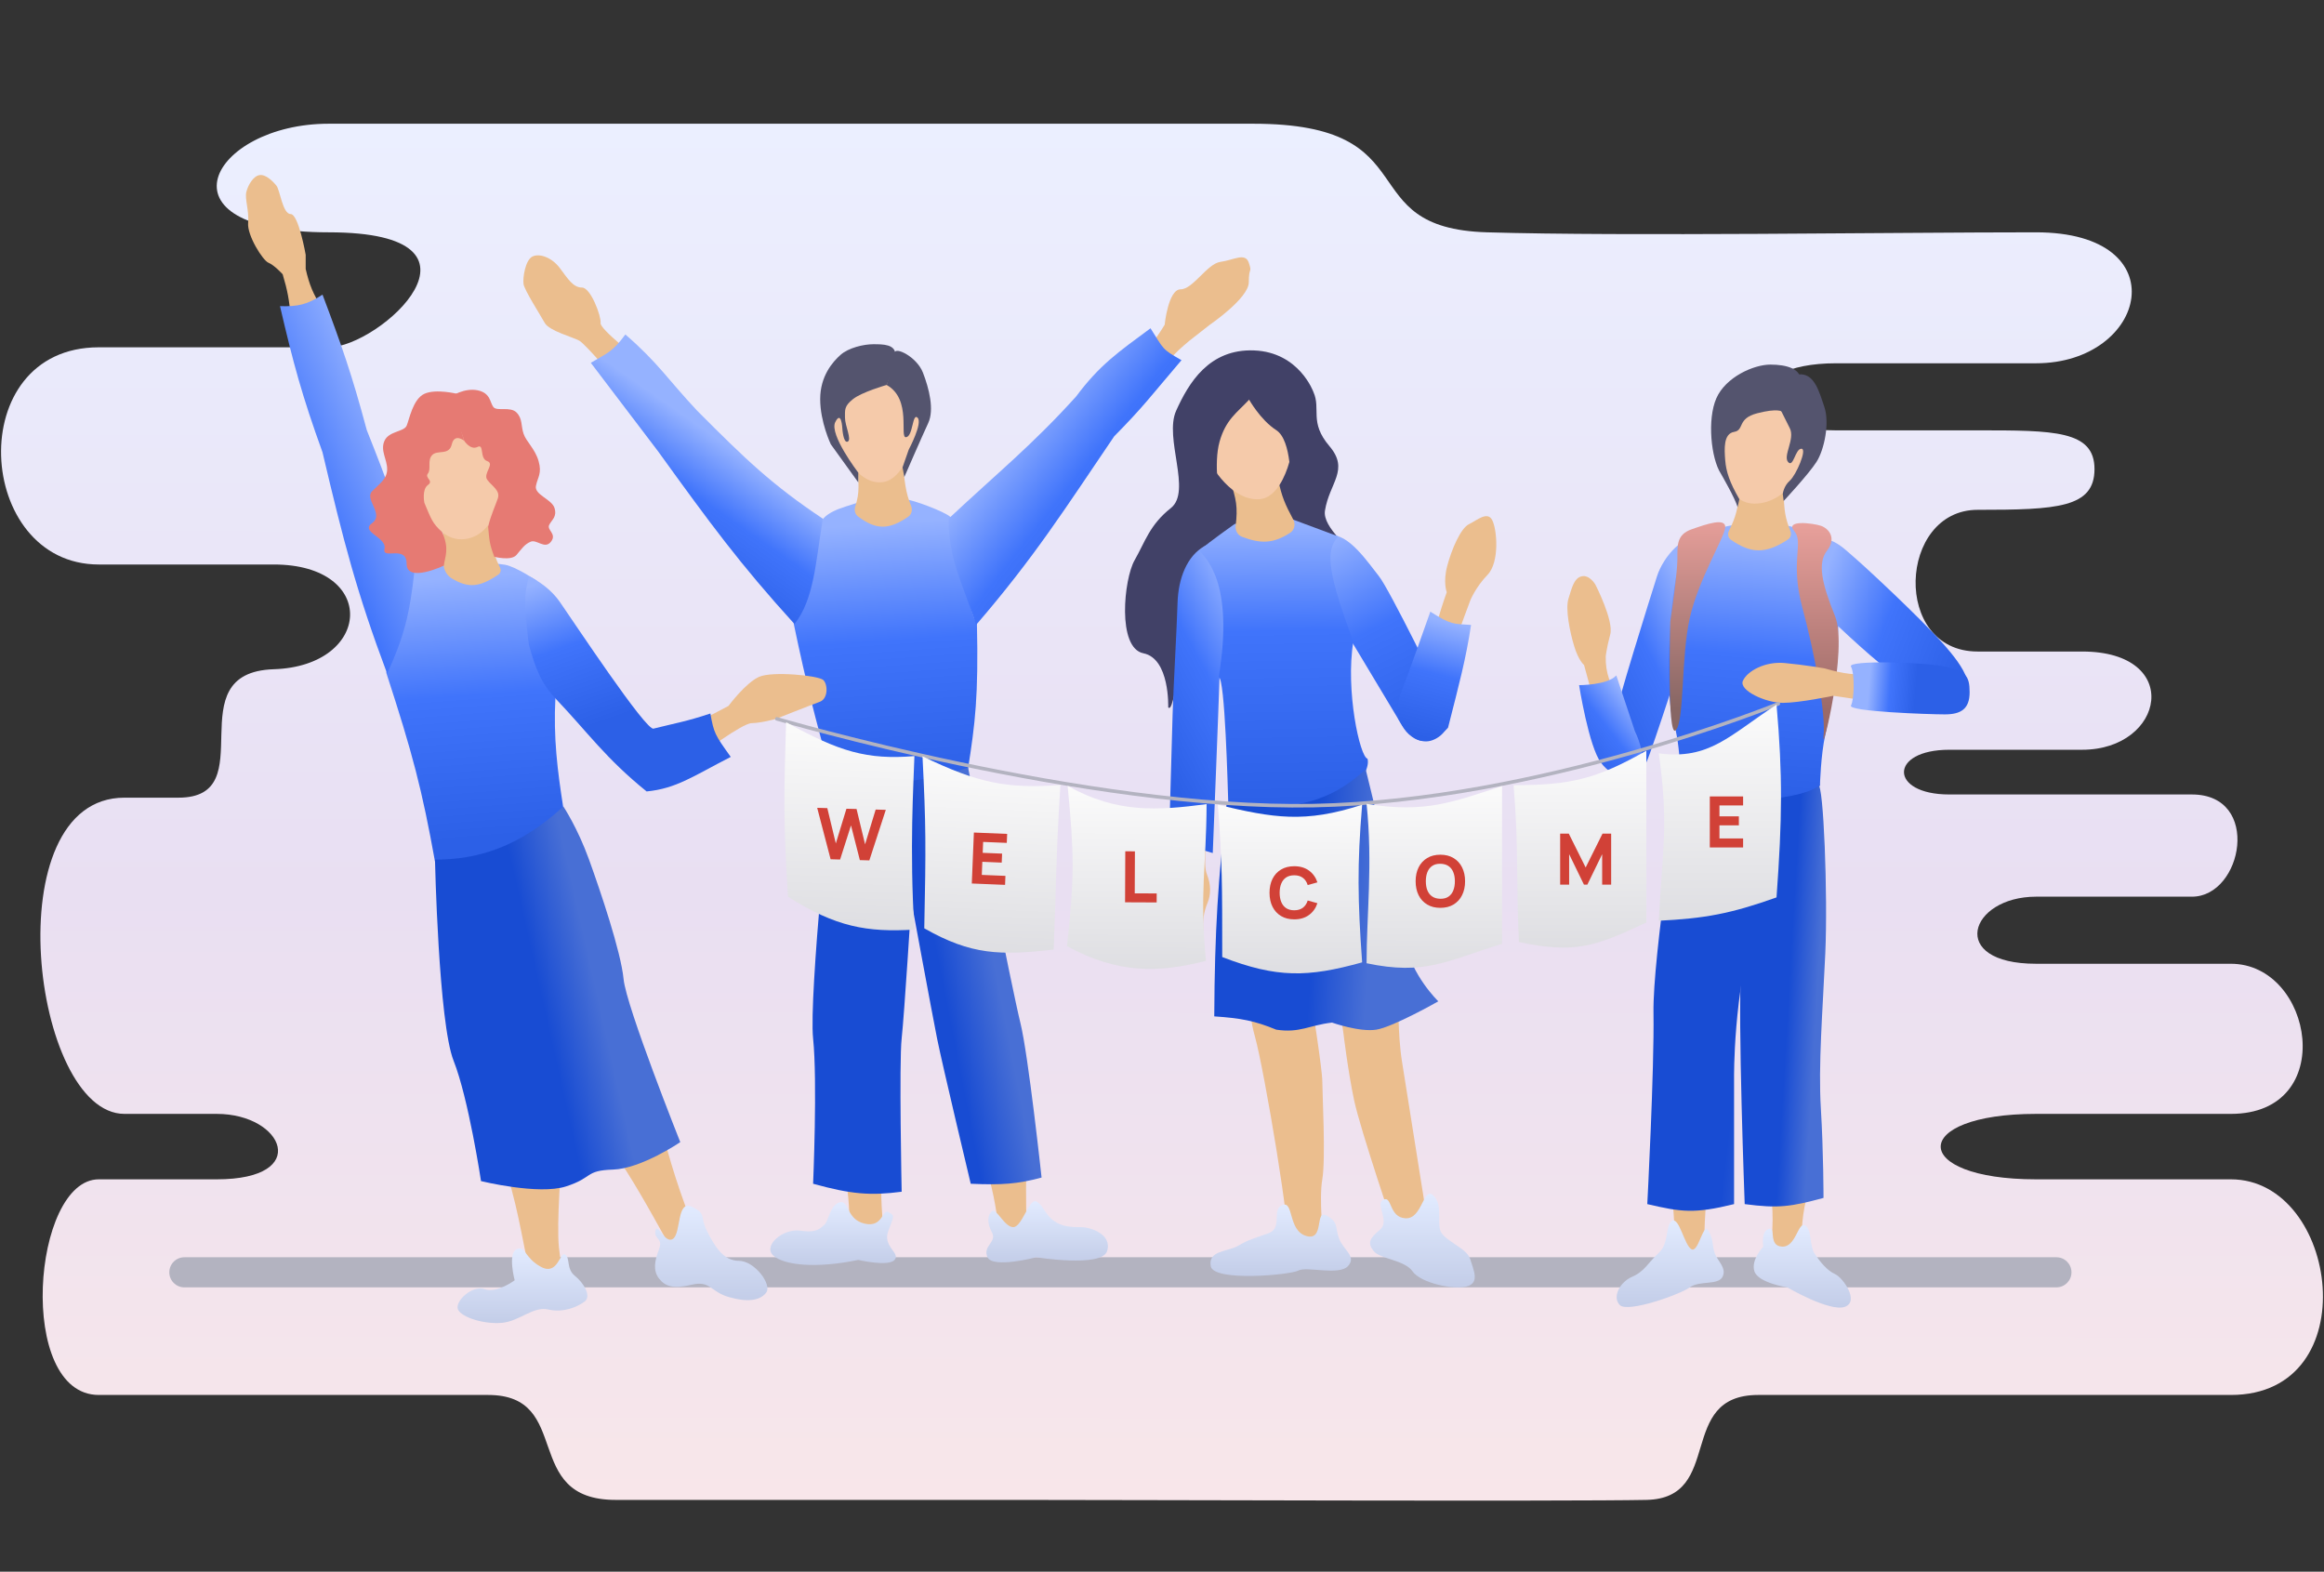 <svg width="556" height="376" viewBox="0 0 556 376" fill="none" xmlns="http://www.w3.org/2000/svg">
<rect x="0" y="0" width="556" height="376" fill="#333333" stroke="none"/>
<path d="M299.824 29.598H187.962H78.641C50.509 29.598 36.063 55.579 78.641 55.579C121.22 55.579 90.807 83.088 78.641 83.088H23.647C-9.047 83.088 -6.006 135.049 23.647 135.049H65.504C90.594 135.049 89.074 159.34 65.504 160.104C41.934 160.868 63.223 190.831 42.694 190.831H29.768C-1.405 190.831 7.719 266.481 29.768 266.481H51.864C67.831 266.481 74.674 282.136 51.864 282.136H23.647C7.68 282.136 3.878 333.725 23.647 333.725H116.776C137.305 333.725 124.475 358.83 147.284 358.83H243.622C268.841 358.83 375.167 359.213 393.89 358.83C412.613 358.447 400.89 333.725 420.638 333.725H466.77H513.38H533.718C566.412 333.725 559.569 282.136 533.718 282.136H487.109C456.696 282.136 456.696 266.481 487.109 266.481H533.718C559.569 266.481 553.487 230.566 533.718 230.566H487.109C465.82 230.566 471.142 214.519 487.109 214.519H524.397C536.562 214.519 541.124 190.067 524.397 190.067H466.347C451.9 190.067 451.9 179.369 466.347 179.369H498.126C517.894 179.369 522.456 155.867 498.126 155.867H473.126C452.597 155.867 454.118 121.969 473.126 121.969C492.134 121.969 501.092 121.492 501.092 112.224C501.092 102.955 491.374 102.955 473.126 102.955H439.228C414.898 102.955 415.658 86.909 439.228 86.909H487.109C513.72 86.909 521.324 55.579 487.109 55.579C452.894 55.579 388.859 56.56 355.755 55.579C322.652 54.598 342.402 29.598 299.824 29.598Z" fill="url(#paint0_linear_501_3269)"/>
<path d="M40.506 304.382C40.506 302.393 42.119 300.78 44.108 300.78H491.982C493.971 300.78 495.583 302.393 495.583 304.382C495.583 306.371 493.971 307.983 491.982 307.983H44.108C42.119 307.983 40.506 306.371 40.506 304.382Z" fill="#B3B3C0"/>
<path d="M423.338 282.557C424.384 289.971 424.28 293.93 423.338 300.777C426.38 301.576 428.055 301.49 430.965 299.506C430.902 292.362 431.443 288.666 433.296 282.557C429.544 283.495 427.375 283.61 423.338 282.557Z" fill="#EBBE8E"/>
<path d="M407.873 302.895H400.881C400.449 294.786 401.025 290.103 398.975 281.074H408.508C408.067 289.887 407.465 294.649 407.873 302.895Z" fill="#EBBE8E"/>
<path d="M395.585 242.306C395.373 228.747 401.941 187.646 401.941 187.646C403.318 191.123 435.415 187.646 435.415 187.646C435.627 188.917 425.285 203.432 419.949 220.485C414.613 237.537 414.864 257.981 414.864 257.981V288.065C405.309 290.419 402.23 289.96 394.102 288.065C394.102 288.065 395.797 255.865 395.585 242.306Z" fill="url(#paint1_linear_501_3269)"/>
<path d="M436.686 228.109C437.321 214.122 436.262 187.223 434.991 187.858C433.72 188.494 424.075 191.988 417.619 191.46C417.619 191.46 417.407 221.753 416.559 232.346C415.712 242.939 417.407 288.065 417.407 288.065C425.457 289.128 428.423 288.704 436.262 286.582C436.262 286.582 436.262 275.562 435.627 265.184C434.991 254.806 436.051 242.095 436.686 228.109Z" fill="url(#paint2_linear_501_3269)"/>
<path d="M421.856 298.234C421.856 298.234 421.22 294.633 423.127 293.997C425.033 293.362 422.915 298.023 426.305 298.234C429.695 298.446 430.118 292.306 431.813 293.153C433.508 294.001 432.872 298.026 434.144 299.933C435.415 301.839 437.109 303.961 439.016 304.805C440.923 305.65 444.949 311.373 441.347 312.644C437.745 313.915 427.576 307.98 427.576 307.98C427.576 307.98 420.656 306.924 419.737 304.167C418.818 301.409 421.856 298.234 421.856 298.234Z" fill="url(#paint3_linear_501_3269)"/>
<path d="M410.203 299.721C409.568 297.814 409.991 296.543 408.72 294.424C407.45 292.305 406.39 299.721 404.695 298.873C403 298.026 401.729 291.034 400.034 292.094C398.339 293.153 399.399 297.39 396.856 299.721C394.314 302.051 393.466 304.17 390.5 305.441C387.534 306.712 385.628 310.314 387.534 312.22C389.441 314.127 401.941 309.681 404.271 307.983C406.602 306.285 411.051 307.556 412.11 305.441C413.17 303.325 410.839 301.627 410.203 299.721Z" fill="url(#paint4_linear_501_3269)"/>
<path d="M404.271 151.418C404.271 151.418 411.051 130.656 407.025 128.961C403 127.266 397.915 133.195 396.432 137.856C394.949 142.517 386.687 168.791 385.839 173.664C384.992 178.536 384.992 184.68 387.322 185.74C389.653 186.799 392.619 184.892 393.89 182.35C395.161 179.808 404.271 151.418 404.271 151.418Z" fill="url(#paint5_linear_501_3269)"/>
<path d="M384.159 157.03C384.082 161.229 385.277 163.425 387.102 167.346L381.724 170.551C380.888 165.834 380.494 164.667 378.973 159.088C378.973 159.088 377.666 158.072 376.607 154.571C375.547 151.071 374.472 145.652 375.247 143.212C376.021 140.772 376.532 138.31 378.4 137.873C380.268 137.436 381.673 139.831 381.673 139.831C381.673 139.831 386.122 148.473 385.237 151.78C384.353 155.086 384.159 157.03 384.159 157.03Z" fill="#EBBE8E"/>
<path d="M386.687 161.584C384.625 163.917 377.789 163.915 377.789 163.915C377.789 163.915 380.119 178.745 383.085 182.558C386.051 186.372 390.288 187.008 392.195 183.83C394.102 180.652 391.136 174.931 391.136 174.931L386.687 161.584Z" fill="url(#paint6_linear_501_3269)"/>
<path d="M429.905 126.415C425.88 124.72 414.863 124.941 411.474 126.415L411.445 126.428C408.067 127.896 405.11 129.182 402.364 133.619C399.609 138.068 398.127 165.186 400.245 172.177C402.363 179.169 401.94 187.855 401.94 187.855C408.084 192.94 429.906 192.092 435.414 187.855C435.414 187.855 435.614 180.559 436.685 175.779C440.287 159.699 440.71 138.915 438.38 133.619C436.049 128.322 433.931 128.11 429.905 126.415Z" fill="url(#paint7_linear_501_3269)"/>
<path d="M433.719 143.788C431.389 141.034 428.423 133.407 432.872 130.229C437.321 127.051 440.711 130.864 443.677 133.407C446.642 135.949 459.143 147.605 464.651 153.749C470.16 159.892 473.761 165.495 467.829 168.791C461.896 172.086 454.694 162.223 451.304 159.892C447.915 157.562 436.05 146.542 433.719 143.788Z" fill="url(#paint8_linear_501_3269)"/>
<path d="M404.695 126.63C401.093 127.902 401.305 130.444 401.305 133.834C401.305 137.223 399.61 148.664 399.61 148.664C399.61 148.664 398.763 176.63 400.881 174.723C403 172.816 402.153 157.138 404.271 147.817C406.39 138.495 412.545 128.642 412.746 126.207C412.947 123.771 408.297 125.359 404.695 126.63Z" fill="url(#paint9_linear_501_3269)"/>
<path d="M435.627 125.783C433.72 125.144 426.941 124.3 429.271 127.054C431.601 129.808 428.211 134.257 431.177 145.274C434.144 156.291 436.878 170.882 436.262 176.206C435.647 181.529 442.194 155.232 439.016 147.393C435.838 139.554 434.779 134.681 437.11 131.715C439.44 128.749 437.533 126.422 435.627 125.783Z" fill="url(#paint10_linear_501_3269)"/>
<path d="M438.593 166.457C442.647 167.007 444.525 167.516 448.126 167.516V161.372C443.834 161.469 441.38 161.311 436.474 159.889C436.474 159.889 431.601 159.042 426.94 158.618C422.279 158.194 418.042 160.525 416.983 162.855C415.923 165.186 422.491 168.152 426.517 168.152C430.542 168.152 438.593 166.457 438.593 166.457Z" fill="#EBBE8E"/>
<path d="M442.829 168.787C443.642 167.35 443.739 161.037 442.829 159.466C441.92 157.894 460.377 158.388 465.287 159.466C470.196 160.543 471.219 161.584 471.219 165.61C471.219 169.635 469.1 170.906 465.287 170.906C461.473 170.906 442.017 170.224 442.829 168.787Z" fill="url(#paint11_linear_501_3269)"/>
<path d="M416.337 117.163C415.637 121.931 415.418 123.419 413.62 127.029C413.247 127.777 413.45 128.695 414.142 129.164C418.889 132.382 422.301 132.633 427.744 129.074C428.399 128.647 428.64 127.81 428.356 127.082C427.178 124.051 426.773 122.426 426.728 117.094H416.347L416.337 117.163Z" fill="#EBBE8E"/>
<path d="M411.051 101.84C411.809 95.272 415.288 87.009 425.034 88.916C434.779 90.823 435.414 101.84 433.72 106.924C432.025 112.009 427.364 120.483 419.737 120.483C412.11 120.483 410.293 108.407 411.051 101.84Z" fill="#F5CAAA"/>
<path d="M426.304 98.453C427.575 96.334 430.965 92.945 430.753 90.614C430.542 88.284 427.576 87.224 423.55 87.224C419.525 87.224 412.854 90.227 410.627 95.275C408.4 100.323 409.356 109.682 411.686 113.283C411.686 113.283 415.154 119.242 415.711 121.334L416.135 119.427C413.805 115.402 412.965 112.86 412.745 110.105C412.526 107.351 412.322 103.75 414.864 103.326C417.406 102.902 415.5 100.148 420.372 98.877C425.245 97.606 426.304 98.453 426.304 98.453Z" fill="#54546E"/>
<path d="M425.881 97.817C427.312 93.646 427.788 89.343 430.966 89.555C434.143 89.766 435.203 93.58 436.474 97.394C437.745 101.207 436.474 107.563 434.567 110.529C432.66 113.495 426.728 119.851 426.728 119.851L426.516 118.156C426.516 118.156 426.728 116.276 428.211 114.978C429.694 113.68 432.449 107.351 430.966 107.351C429.482 107.351 429.059 112.012 427.788 110.529C426.516 109.046 429.482 105.021 428.211 102.478L425.881 97.817Z" fill="#54546E"/>
<path d="M278.638 77.691C275.938 82.119 274.004 84.287 270.164 87.86L276.519 91.25C278.731 86.846 280.615 84.79 284.57 81.504L289.443 77.691C289.443 77.691 298.765 71.335 298.765 67.521C298.765 63.708 299.612 65.403 298.765 62.86C297.917 60.318 295.163 62.225 291.985 62.648C288.807 63.072 285.418 69.216 282.451 69.216C279.485 69.216 278.638 77.691 278.638 77.691Z" fill="#EBBE8E"/>
<path d="M138.598 81.504C140.081 82.352 147.284 90.826 147.284 90.826L152.581 85.741C152.581 85.741 143.471 78.75 143.683 77.267C143.894 75.784 141.352 68.793 139.234 68.793C137.115 68.793 135.844 66.674 133.937 64.132C132.03 61.589 129.064 60.53 127.369 61.377C125.674 62.225 125.039 66.462 125.251 67.945C125.463 69.428 129.276 75.36 130.335 77.267C131.395 79.174 137.115 80.657 138.598 81.504Z" fill="#EBBE8E"/>
<path d="M195.588 126.63C196.633 122.323 201.521 121.546 205.122 120.275C208.724 119.003 214.868 119.003 217.622 119.639C220.376 120.275 228.003 123.24 227.579 124.088C227.156 124.935 232.582 149.073 233.723 149.088C234.117 166.679 233.285 173.074 231.605 183.833C220.945 187.716 213.817 188.232 198.978 185.951C194.967 171.634 192.906 163.576 189.868 149.088C190.914 150.005 194.544 130.938 195.588 126.63Z" fill="url(#paint12_linear_501_3269)"/>
<path d="M233.512 149.511C230.481 139.809 226.944 134.257 226.944 124.088C238.939 112.858 246.834 106.583 257.452 94.851C263.063 87.333 267.37 84.356 275.248 78.538C278.492 83.601 277.896 83.467 282.663 86.165C275.248 94.851 273.643 97.209 266.562 104.385C254.822 121.672 247.472 133.313 233.512 149.511Z" fill="url(#paint13_linear_501_3269)"/>
<path d="M190.08 149.299C194.741 143.367 195.093 134.888 196.86 124.088C184.77 116.04 178.279 109.803 166.775 98.241C159.761 90.767 157.453 86.8 149.615 80.021C146.485 84.285 145.266 84.433 141.352 86.8L157.453 107.987C169.83 125.129 177.03 134.956 190.08 149.299Z" fill="url(#paint14_linear_501_3269)"/>
<path d="M205.122 110.953C205.375 115.664 205.755 117.764 204.619 121.138C204.321 122.021 204.549 123.021 205.297 123.577C209.585 126.762 212.596 126.824 217.279 123.622C218.11 123.054 218.357 121.958 217.974 121.027C216.575 117.624 216.471 115.232 215.927 110.529L205.122 110.953Z" fill="#EBBE8E"/>
<path d="M198.342 100.36C196.648 96.335 198.766 83.623 208.935 83.623C219.105 83.623 222.071 94.428 221.011 97.394C219.952 100.36 217.622 115.235 210.63 115.402C203.639 115.568 200.037 104.385 198.342 100.36Z" fill="#F5CAAA"/>
<path d="M212.113 92.097C212.113 92.097 214.232 87.436 214.232 84.894C214.232 82.352 211.266 82.352 208.936 82.352H208.935C206.605 82.352 203.003 83.199 201.097 84.894C199.19 86.589 196.224 89.979 196.224 95.487C196.224 100.995 198.766 106.292 198.766 106.292L205.334 115.402L205.334 113.071C205.334 113.071 198.343 103.961 199.826 100.995C201.309 98.029 201.521 102.478 201.521 102.478C201.521 102.478 201.732 106.08 202.792 105.656C203.851 105.233 202.156 101.843 202.156 99.936C202.156 98.029 201.944 97.182 204.063 95.487C206.181 93.792 212.113 92.097 212.113 92.097Z" fill="#54546E"/>
<path d="M212.113 92.097C212.113 92.097 214.02 86.165 214.02 84.47C214.02 82.775 219.317 85.318 220.8 89.131C222.282 92.945 223.554 98.029 222.071 101.207C220.588 104.385 216.35 114.131 216.35 114.131L215.927 111.8L217.41 107.563C217.41 107.563 220.8 101.207 219.528 99.936C218.257 98.665 218.469 104.385 216.774 104.597C215.079 104.809 218.257 95.487 212.113 92.097Z" fill="#54546E"/>
<path d="M211.266 277.475C210.724 283.056 210.672 286.437 211.266 293.153C207.913 295.96 206.147 296.319 203.215 294.636C203.296 288.506 202.968 284.781 201.521 277.475C205.477 278.517 207.594 278.421 211.266 277.475Z" fill="#EBBE8E"/>
<path d="M239.02 294.848C238.229 288.005 237.437 284.195 235.418 277.475C239.711 278.008 241.925 277.629 245.587 275.992C245.458 282.3 245.426 286.033 245.587 293.789C243.959 296.005 242.529 296.274 239.02 294.848Z" fill="#EBBE8E"/>
<path d="M194.529 248.45C193.47 238.281 198.978 185.739 198.978 185.739C212.961 187.858 220.376 187.434 231.605 183.621C231.605 183.621 242.198 237.01 244.105 244.637C246.011 252.264 249.189 281.712 249.189 281.712C243.419 283.28 239.631 283.512 232.241 283.196C232.241 283.196 225.461 254.806 224.19 248.45C222.919 242.095 218.046 215.612 218.046 215.612C218.046 215.612 216.351 242.73 215.715 248.45C215.08 254.171 215.715 285.102 215.715 285.102C208.315 286.068 203.722 285.735 194.529 283.196C194.529 283.196 195.589 258.62 194.529 248.45Z" fill="url(#paint15_linear_501_3269)"/>
<path d="M206.817 292.729C202.368 291.67 203.216 287.009 200.885 287.645C198.555 288.28 198.131 292.306 197.283 292.941C196.436 293.577 195.8 295.06 191.563 294.424C187.326 293.789 182.453 298.026 184.995 300.356C187.538 302.687 195.165 303.534 205.334 301.416C205.334 301.416 212.537 303.111 214.02 301.416C215.504 299.721 211.054 298.238 212.537 294.424C214.02 290.611 214.02 290.823 212.537 289.975C211.054 289.128 211.266 293.789 206.817 292.729Z" fill="url(#paint16_linear_501_3269)"/>
<path d="M242.409 293.577C240.291 293.577 238.384 288.916 237.325 289.763C236.266 290.611 236.054 292.517 237.325 294.848C238.596 297.178 234.994 298.026 236.265 300.78C237.537 303.534 247.918 300.78 247.918 300.78C247.918 300.78 263.596 303.322 264.867 299.297C266.138 295.272 260.842 293.577 258.723 293.577C256.604 293.577 254.274 293.577 252.155 292.094C250.037 290.611 249.613 288.28 247.918 287.433C246.223 286.585 244.528 293.577 242.409 293.577Z" fill="url(#paint17_linear_501_3269)"/>
<path d="M105.336 134.469C103.641 135.105 98.98 136.164 98.98 136.164L92.412 160.952C98.698 180.187 100.979 188.942 104.064 206.078C117.761 205.142 124.437 202.161 134.784 193.367C133.326 184.071 132.388 176.512 132.878 166.884C123.768 150.783 128.428 138.918 128.428 138.918C128.428 138.918 123.344 135.529 120.801 135.105C118.259 134.681 107.031 133.834 105.336 134.469Z" fill="url(#paint18_linear_501_3269)"/>
<path d="M73.133 64.343C74.022 68.177 74.876 70.273 77.158 73.877C74.926 75.817 73.289 76.287 69.531 75.784C69.204 71.728 68.781 69.503 67.625 65.615C67.625 65.615 65.609 63.402 64.235 62.86C62.861 62.319 59.093 56.293 59.362 53.327C59.632 50.361 58.515 47.606 58.938 45.911C59.362 44.217 60.633 42.098 62.116 41.886C63.599 41.674 65.294 43.369 66.141 44.428C66.989 45.488 67.625 51.208 69.531 51.208C71.438 51.208 73.133 60.954 73.133 60.954V64.343Z" fill="#EBBE8E"/>
<path d="M174.281 168.886L165.84 173.319L167.446 180.659C167.446 180.659 177.472 173.049 179.84 173.002C182.209 172.955 185.582 171.997 185.582 171.997C185.582 171.997 194.063 168.644 196.114 167.902C198.166 167.16 198.078 163.712 196.958 162.673C195.838 161.634 184.861 160.507 181.629 161.917C178.397 163.327 174.281 168.886 174.281 168.886Z" fill="#EBBE8E"/>
<path d="M126.522 154.172C125.294 144.468 125.429 142.357 126.522 137.859C126.522 137.859 130.971 139.766 133.937 144.003C136.903 148.24 154.764 175.273 156.394 174.299C161.479 173.028 164.233 172.604 169.953 170.697C170.795 175.413 171.041 175.805 174.826 181.078C165.803 185.705 161.825 188.645 154.699 189.341C144.89 181.423 140.664 175.266 133.09 167.308C129.46 163.494 128.116 159.984 126.522 154.172Z" fill="url(#paint19_linear_501_3269)"/>
<path d="M87.751 102.902C92.822 115.603 95.456 122.825 99.192 136.164C98.017 147.577 96.396 152.836 92.624 161.164C85.323 141.67 82.216 129.642 77.158 108.199C72.255 94.656 70.184 86.983 66.989 73.242C71.247 73.375 73.518 72.876 77.158 70.487C81.768 82.688 84.209 89.666 87.751 102.902Z" fill="url(#paint20_linear_501_3269)"/>
<path d="M105.759 125.783C106.195 129.31 106.285 131.533 106.077 134.043C105.936 135.747 106.593 137.475 108.057 138.359C112.028 140.757 114.743 140.525 119.243 137.451C119.774 137.088 119.927 136.378 119.636 135.804C117.44 131.474 117.344 128.415 116.564 123.24L105.759 125.783Z" fill="#EBBE8E"/>
<path d="M98.556 114.13C97.709 112.224 98.556 99.402 107.666 98.453C116.776 97.504 121.013 108.622 120.801 111.588C120.59 114.554 119.742 127.901 111.268 128.961C102.793 130.02 99.403 116.037 98.556 114.13Z" fill="#F5CAAA"/>
<path d="M111.056 105.444C109.292 100.026 109.48 99.126 109.361 94.216C109.361 94.216 104.277 92.944 101.522 94.216C98.768 95.487 97.921 100.36 97.285 101.843C96.65 103.326 93.048 103.114 91.989 105.444C90.929 107.775 92.624 109.893 92.624 112.224C92.624 114.554 90.929 115.614 89.023 117.52C87.116 119.427 91.989 123.029 89.023 125.147C86.057 127.266 92.625 128.537 91.989 131.291C91.353 134.045 97.285 130.232 97.285 134.893C97.285 139.554 106.183 135.317 106.183 135.317C106.472 133.004 107.569 131.368 105.76 127.266C103.429 125.147 103.199 124.262 101.522 120.275C101.522 120.275 100.887 117.097 102.37 116.037C103.853 114.978 101.522 114.343 102.37 113.283C103.217 112.224 102.158 110.105 103.429 108.834C104.7 107.563 107.454 109.046 108.09 106.292C108.726 103.538 111.056 105.444 111.056 105.444Z" fill="#E67A73"/>
<path d="M114.234 106.927C112.539 107.775 111.056 105.444 111.056 105.444C109.629 100.741 107.392 98.731 107.878 94.851C107.878 94.851 111.056 92.733 114.234 93.368C117.412 94.004 117.2 96.334 118.047 97.394C118.895 98.453 122.073 97.182 123.556 98.665C125.039 100.148 124.615 101.843 125.251 103.749C125.886 105.656 128.005 107.351 128.852 110.317C129.7 113.283 128.64 114.131 128.217 116.249C127.793 118.368 132.03 119.427 132.666 121.546C133.301 123.664 132.03 124.3 131.395 125.571C130.759 126.842 133.301 127.69 131.818 129.596C130.335 131.503 128.428 128.961 126.945 129.596C125.462 130.232 124.827 131.291 123.556 132.774C122.285 134.257 118.259 133.198 118.259 133.198C117.036 129.977 117.102 129.226 116.776 125.995C117.475 123.121 118.471 121.122 119.107 119.215C119.742 117.309 117.624 116.249 116.564 114.766C115.505 113.283 118.471 110.953 116.564 110.317C114.658 109.682 115.929 106.08 114.234 106.927Z" fill="#E67A73"/>
<path d="M120.166 277.263C123.714 287.659 124.603 294.745 126.946 305.653H134.996C134.996 305.653 134.361 304.17 133.725 298.45C133.09 292.729 134.361 277.263 134.361 277.263H120.166Z" fill="#EBBE8E"/>
<path d="M160.347 298.32L160.419 298.45L166.775 295.907C162.299 284.517 160.528 278.66 157.877 268.577L146.437 274.933C151.492 282.379 154.688 288.131 160.347 298.32Z" fill="#EBBE8E"/>
<path d="M108.514 253.747C104.912 244.637 104.064 205.655 104.064 205.655C114.234 205.655 124.191 202.688 134.784 192.943C134.784 192.943 138.174 198.028 140.928 205.655C143.682 213.282 148.555 227.688 149.191 234.256C149.826 240.823 162.75 273.238 162.75 273.238C162.75 273.238 153.428 279.594 146.648 279.806C139.869 280.018 141.988 281.713 135.42 283.831C128.852 285.95 115.081 282.56 115.081 282.56C115.081 282.56 112.115 262.857 108.514 253.747Z" fill="url(#paint21_linear_501_3269)"/>
<path d="M129.488 303.11C125.463 300.992 125.675 297.814 123.556 298.873C121.437 299.932 123.132 306.288 123.132 306.288C123.132 306.288 118.895 309.466 115.929 308.407C112.963 307.348 108.726 311.373 109.573 313.28C110.421 315.187 115.929 316.881 120.166 316.458C124.403 316.034 127.581 312.432 131.183 313.28C134.785 314.127 138.175 312.644 139.869 311.373C141.564 310.102 139.657 306.924 137.539 305.229C135.42 303.534 136.48 300.992 135.208 300.144C133.937 299.297 133.513 305.229 129.488 303.11Z" fill="url(#paint22_linear_501_3269)"/>
<path d="M157.665 298.873C158.724 296.119 156.394 296.543 156.818 294.424C157.241 292.306 159.148 297.814 161.055 296.331C162.961 294.848 161.902 287.009 165.504 288.704C169.106 290.399 167.411 291.034 169.106 294.424C170.801 297.814 172.919 301.627 176.733 301.627C180.546 301.627 184.783 307.348 183.3 309.254C181.817 311.161 178.851 311.585 174.402 310.314C169.953 309.043 169.953 306.288 165.504 307.348C161.055 308.407 159.148 307.771 157.665 305.865C156.182 303.958 156.606 301.627 157.665 298.873Z" fill="url(#paint23_linear_501_3269)"/>
<path d="M316.984 122.181C316.349 126.207 323.552 131.503 323.552 132.562C315.683 127.278 313.595 124.088 303.213 125.783C303.213 125.783 293.892 125.359 288.383 131.08C282.875 136.8 289.019 140.825 285.629 147.605C282.239 154.384 280.968 171.121 279.485 169.214C279.485 169.214 279.908 157.562 273.553 156.291C267.197 155.02 268.892 138.495 271.434 134.046C273.977 129.596 275.036 125.571 280.12 121.546C285.205 117.52 278.426 104.809 281.392 98.241C284.358 91.673 289.231 83.411 300.035 83.835C310.84 84.258 314.23 93.792 314.23 93.792C316.066 97.888 313.171 100.995 318.044 106.716C322.916 112.436 318.042 115.485 316.984 122.181Z" fill="#414167"/>
<path d="M282.874 208.489C282.969 205.141 283.003 198.995 283.126 194.66L289.058 194.68C288.925 199.376 287.682 206.505 288.729 209.12C289.776 211.734 289.698 214.098 288.875 216.05C288.053 218.002 287.647 220.218 287.918 222.766C288.188 225.314 283.738 224.522 282.473 222.611C281.208 220.701 280.176 218.992 280.61 215.815C281.044 212.639 282.874 208.489 282.874 208.489Z" fill="#EBBE8E"/>
<path d="M346.125 141.677C344.127 147.299 343.557 150.027 342.274 154.202L347.895 156.199C348.053 153.237 349.578 149.553 351.746 143.675C351.746 143.675 352.974 140.535 355.894 137.509C358.814 134.482 358.151 126.597 356.995 124.414C355.838 122.231 353.386 124.456 351.426 125.412C349.465 126.369 347.312 131.367 346.251 135.342C345.19 139.316 346.125 141.677 346.125 141.677Z" fill="#EBBE8E"/>
<path d="M322.281 151.63C318.467 145.274 313.595 128.908 318.044 128.113C322.493 127.319 327.365 134.681 329.908 137.859C332.45 141.037 344.95 166.672 344.95 166.672C344.95 166.672 349.187 173.452 343.679 176.629C338.17 179.807 334.357 171.757 334.357 171.757C334.357 171.757 326.095 157.986 322.281 151.63Z" fill="url(#paint24_linear_501_3269)"/>
<path d="M342.196 146.333C342.196 146.333 336.688 162.011 335.205 165.613C333.722 169.214 334.357 174.299 338.383 176.63C342.408 178.96 346.433 174.087 346.433 174.087C349.198 163.233 350.671 157.774 351.942 149.511C347.691 149.215 347.193 149.523 342.196 146.333Z" fill="url(#paint25_linear_501_3269)"/>
<path d="M281.719 144.266C281.887 138.336 284 132.986 288.171 130.656C292.342 128.325 295.009 138.287 294.739 147.816C294.468 157.346 291.89 157.495 291.746 162.578C291.602 167.66 290.144 204.074 290.144 204.074C285.331 202.526 284.708 203.287 279.605 203.774C279.954 191.491 280.363 177.091 280.543 170.737C280.724 164.384 281.55 150.195 281.719 144.266Z" fill="url(#paint26_linear_501_3269)"/>
<path d="M286.9 131.715C289.654 129.384 295.374 125.359 295.374 125.359C300.459 124.3 303.213 124.3 309.357 124.3L320.162 128.325C316.772 131.927 318.044 137.859 323.764 153.537C321.872 165.15 325.327 181.055 327.154 181.502C327.154 181.502 328.227 183.81 323.764 188.917C319.301 194.024 294.046 198.224 293.892 193.366C293.737 188.508 293.074 161.948 291.561 162.011C295.374 139.13 288.273 133.324 286.9 131.715Z" fill="url(#paint27_linear_501_3269)"/>
<path d="M294.104 114.554C295.866 119.43 296.136 121.427 295.624 125.78C295.491 126.91 296.091 128.018 297.155 128.423C301.689 130.151 304.694 130.045 308.665 127.457C309.705 126.779 309.987 125.403 309.404 124.307C307.491 120.707 306.657 118.939 305.756 114.554H294.104Z" fill="#EBBE8E"/>
<path d="M288.172 107.987C286.477 103.749 286.901 91.021 296.222 89.343C305.544 87.665 308.51 98.453 309.358 102.055C310.205 105.656 307.663 119.003 301.307 119.427C294.951 119.851 289.867 112.224 288.172 107.987Z" fill="#F5CAAA"/>
<path d="M298.765 95.699C301.519 92.733 300.671 87.224 300.671 87.224C293.468 87.86 291.138 88.919 286.9 95.275C282.663 101.631 281.604 108.834 285.417 110.953C289.231 113.071 291.773 119.003 291.773 119.003C291.773 119.003 290.29 110.953 291.773 105.656C293.256 100.36 296.01 98.665 298.765 95.699Z" fill="#414167"/>
<path d="M298.765 95.487C300.073 92.546 300.388 91.25 300.036 87.224C300.036 87.224 307.451 88.919 310.417 97.182C313.383 105.444 308.722 116.037 308.722 116.037C308.722 116.037 309.146 105.354 305.332 102.902C301.519 100.451 298.765 95.487 298.765 95.487Z" fill="#414167"/>
<path d="M316.349 282.136C315.501 287.009 316.688 296.161 316.349 297.178C312.278 298.703 310.521 298.506 307.875 297.178C309.369 296.992 302.466 255.96 300.248 248.027C298.029 240.094 300.248 239.764 300.248 239.764H313.807C313.807 239.764 316.349 255.866 316.349 258.62C316.349 261.374 317.197 277.264 316.349 282.136Z" fill="#EBBE8E"/>
<path d="M341.984 295.272H333.934C333.934 295.272 325.459 270.272 323.976 263.281C322.493 256.289 321.434 247.391 321.434 247.391L320.163 238.493H334.569C334.569 238.493 334.357 247.391 335.417 253.959C336.476 260.526 341.984 295.272 341.984 295.272Z" fill="#EBBE8E"/>
<path d="M293.468 192.095C291.43 210.488 290.608 222.453 290.502 243.154C296.893 243.578 300.177 244.21 305.332 246.332C310.988 247.189 313.171 245.272 318.679 244.637C318.679 244.637 325.247 246.967 329.272 246.332C333.298 245.696 344.103 239.552 344.103 239.552C344.103 239.552 337.535 233.196 336.264 225.358C334.993 217.519 326.73 184.045 326.73 184.045C318.044 192.095 308.51 194.426 293.468 192.095Z" fill="url(#paint28_linear_501_3269)"/>
<path d="M320.374 296.331C319.315 293.577 320.374 292.517 317.408 290.823C314.442 289.128 316.985 296.967 312.536 295.695C308.087 294.424 309.57 287.221 306.815 288.28C304.061 289.34 307.027 293.789 303.425 295.06C299.824 296.331 298.764 296.543 296.222 298.026C293.68 299.509 289.019 299.085 289.655 302.899C290.29 306.712 308.722 305.017 310.629 303.958C312.536 302.899 320.374 305.229 322.493 302.899C324.612 300.568 321.434 299.085 320.374 296.331Z" fill="url(#paint29_linear_501_3269)"/>
<path d="M330.12 294.212C332.662 292.094 328.849 288.068 330.967 287.009C333.086 285.95 332.238 291.246 336.264 291.458C340.289 291.67 340.501 283.831 342.831 285.95C345.162 288.068 343.891 291.67 344.526 294.212C345.162 296.755 350.882 298.449 351.73 301.204C352.577 303.958 354.06 306.924 350.882 307.771C347.705 308.619 339.866 306.924 337.959 304.17C336.052 301.415 330.12 301.204 328.637 299.297C327.154 297.39 327.577 296.331 330.12 294.212Z" fill="url(#paint30_linear_501_3269)"/>
<path d="M185.843 171.969C185.843 171.969 259.994 193.774 314.23 192.731C368.467 191.688 425.457 168.367 425.457 168.367" stroke="#B3B3C0" stroke-width="0.847" stroke-linecap="round"/>
<path d="M188.52 214.536C187.366 196.273 187.561 189.709 188.063 172.767C200.696 179.798 207.461 181.829 218.768 180.884C218.579 187.237 217.554 203.245 218.768 222.391C207.388 223.09 199.973 221.751 188.52 214.536Z" fill="url(#paint31_linear_501_3269)"/>
<path d="M198.718 205.563L195.505 193.259L197.927 193.331L199.966 201.784L202.501 193.483L204.924 193.538L206.963 201.992L209.498 193.674L211.921 193.745L207.985 205.837L205.715 205.77L203.595 197.466L200.988 205.63L198.718 205.563Z" fill="#D14137"/>
<path d="M221.124 222.087C221.528 202.444 221.546 197.679 220.702 180.927C233.906 187.345 240.99 188.738 253.696 187.797C252.578 205.601 252.787 210.024 252.086 227.17C239.384 228.611 232.373 228.495 221.124 222.087Z" fill="url(#paint32_linear_501_3269)"/>
<path d="M232.496 211.366L232.995 199.173L240.954 199.498L240.866 201.649L235.21 201.418L235.103 204.025L239.743 204.215L239.655 206.366L235.015 206.176L234.887 209.309L240.543 209.54L240.455 211.691L232.496 211.366Z" fill="#D14137"/>
<path d="M255.264 226.347C257.073 209.809 257.008 204.553 255.424 188.001C267.315 194.677 277.062 193.88 288.668 192.377C288.605 207.631 286.976 213.098 288.512 229.876C277.264 232.731 267.541 233.043 255.264 226.347Z" fill="url(#paint33_linear_501_3269)"/>
<path d="M269.164 215.863L269.215 203.66L271.52 203.67L271.478 213.72L276.732 213.742L276.723 215.895L269.164 215.863Z" fill="#D14137"/>
<path d="M292.409 228.959C292.409 211.798 292.409 205.866 291.35 192.519C304.697 195.697 312.142 196.995 325.883 192.519C324.677 206.862 324.812 215.318 325.883 230.23C312.847 233.853 305.524 234.006 292.409 228.959Z" fill="url(#paint34_linear_501_3269)"/>
<path d="M309.637 219.943C308.417 219.943 307.364 219.677 306.477 219.146C305.595 218.615 304.914 217.872 304.434 216.917C303.96 215.963 303.722 214.852 303.722 213.587C303.722 212.321 303.96 211.211 304.434 210.256C304.914 209.302 305.595 208.559 306.477 208.028C307.364 207.497 308.417 207.231 309.637 207.231C311.039 207.231 312.214 207.579 313.163 208.273C314.118 208.968 314.79 209.909 315.18 211.095L312.858 211.739C312.632 210.999 312.25 210.426 311.714 210.019C311.177 209.607 310.485 209.401 309.637 209.401C308.863 209.401 308.217 209.573 307.697 209.917C307.183 210.262 306.796 210.748 306.536 211.375C306.276 212.002 306.146 212.739 306.146 213.587C306.146 214.434 306.276 215.172 306.536 215.799C306.796 216.426 307.183 216.912 307.697 217.256C308.217 217.601 308.863 217.773 309.637 217.773C310.485 217.773 311.177 217.567 311.714 217.155C312.25 216.742 312.632 216.169 312.858 215.434L315.18 216.078C314.79 217.265 314.118 218.205 313.163 218.9C312.214 219.595 311.039 219.943 309.637 219.943Z" fill="#D14137"/>
<path d="M326.942 230.442C326.942 218.79 328.455 206.747 326.942 192.307C341.262 194.676 347.929 191.684 359.357 188.07V225.781C345.994 229.949 340.859 233.374 326.942 230.442Z" fill="url(#paint35_linear_501_3269)"/>
<path d="M344.595 217.189C343.374 217.189 342.321 216.923 341.434 216.392C340.552 215.861 339.871 215.118 339.391 214.163C338.917 213.208 338.679 212.098 338.679 210.833C338.679 209.567 338.917 208.457 339.391 207.502C339.871 206.547 340.552 205.805 341.434 205.274C342.321 204.742 343.374 204.477 344.595 204.477C345.815 204.477 346.866 204.742 347.747 205.274C348.634 205.805 349.315 206.547 349.789 207.502C350.27 208.457 350.51 209.567 350.51 210.833C350.51 212.098 350.27 213.208 349.789 214.163C349.315 215.118 348.634 215.861 347.747 216.392C346.866 216.923 345.815 217.189 344.595 217.189ZM344.595 215.019C345.369 215.03 346.013 214.864 346.527 214.519C347.041 214.174 347.425 213.686 347.679 213.053C347.939 212.42 348.069 211.68 348.069 210.833C348.069 209.985 347.939 209.251 347.679 208.629C347.425 208.008 347.041 207.525 346.527 207.18C346.013 206.836 345.369 206.658 344.595 206.646C343.821 206.635 343.176 206.802 342.662 207.146C342.148 207.491 341.761 207.98 341.501 208.612C341.247 209.245 341.12 209.985 341.12 210.833C341.12 211.68 341.247 212.415 341.501 213.036C341.761 213.658 342.148 214.141 342.662 214.485C343.176 214.83 343.821 215.008 344.595 215.019Z" fill="#D14137"/>
<path d="M363.39 225.379C362.648 210.201 363.395 203.064 362.111 187.836C375.754 187.836 381.863 186.399 393.874 179.595V220.696C381.509 226.513 376.789 228.167 363.39 225.379Z" fill="url(#paint36_linear_501_3269)"/>
<path d="M373.255 211.638V199.435H375.323L379.356 207.536L383.39 199.435H385.458V211.638H383.305V204.35L379.763 211.638H378.95L375.407 204.35V211.638H373.255Z" fill="#D14137"/>
<path d="M396.856 220.273C397.673 203.408 399.298 197.731 396.856 180.228C409.029 181.844 413.821 175.863 425.022 168.579C426.509 185.574 426.389 195.748 425.022 214.691C413.985 218.623 407.815 219.727 396.856 220.273Z" fill="url(#paint37_linear_501_3269)"/>
<path d="M409.059 202.74V190.536H417.025V192.689H411.365V195.299H416.009V197.451H411.365V200.587H417.025V202.74H409.059Z" fill="#D14137"/>
<defs>
<linearGradient id="paint0_linear_501_3269" x1="253.639" y1="29.598" x2="253.574" y2="368.358" gradientUnits="userSpaceOnUse">
<stop stop-color="#EBEFFF"/>
<stop offset="0.542" stop-color="#E9DFF2"/>
<stop offset="1" stop-color="#F9E7E9"/>
</linearGradient>
<linearGradient id="paint1_linear_501_3269" x1="394.449" y1="229.446" x2="431.649" y2="233.772" gradientUnits="userSpaceOnUse">
<stop offset="0.016" stop-color="#184CD3"/>
<stop offset="0.635" stop-color="#184CD3"/>
<stop offset="1" stop-color="#486FD5"/>
</linearGradient>
<linearGradient id="paint2_linear_501_3269" x1="416.494" y1="229.139" x2="435.187" y2="230.234" gradientUnits="userSpaceOnUse">
<stop offset="0.016" stop-color="#184CD3"/>
<stop offset="0.635" stop-color="#184CD3"/>
<stop offset="1" stop-color="#486FD5"/>
</linearGradient>
<linearGradient id="paint3_linear_501_3269" x1="431.179" y1="293.073" x2="431.179" y2="312.823" gradientUnits="userSpaceOnUse">
<stop stop-color="#E2EBFF"/>
<stop offset="1" stop-color="#C3CDE8"/>
</linearGradient>
<linearGradient id="paint4_linear_501_3269" x1="399.576" y1="291.985" x2="399.576" y2="312.687" gradientUnits="userSpaceOnUse">
<stop stop-color="#E2EBFF"/>
<stop offset="1" stop-color="#C3CDE8"/>
</linearGradient>
<linearGradient id="paint5_linear_501_3269" x1="385.322" y1="178.051" x2="414.762" y2="163.21" gradientUnits="userSpaceOnUse">
<stop stop-color="#2C60E7"/>
<stop offset="0.547" stop-color="#4074FB"/>
<stop offset="1" stop-color="#95B2FF"/>
</linearGradient>
<linearGradient id="paint6_linear_501_3269" x1="377.789" y1="182.484" x2="392.819" y2="170.761" gradientUnits="userSpaceOnUse">
<stop stop-color="#2C60E7"/>
<stop offset="0.547" stop-color="#4074FB"/>
<stop offset="1" stop-color="#95B2FF"/>
</linearGradient>
<linearGradient id="paint7_linear_501_3269" x1="421.432" y1="190.189" x2="426.276" y2="129.645" gradientUnits="userSpaceOnUse">
<stop stop-color="#2C60E7"/>
<stop offset="0.547" stop-color="#4074FB"/>
<stop offset="1" stop-color="#95B2FF"/>
</linearGradient>
<linearGradient id="paint8_linear_501_3269" x1="468.465" y1="164.342" x2="431.611" y2="150.183" gradientUnits="userSpaceOnUse">
<stop stop-color="#2C60E7"/>
<stop offset="0.547" stop-color="#4074FB"/>
<stop offset="1" stop-color="#95B2FF"/>
</linearGradient>
<linearGradient id="paint9_linear_501_3269" x1="404.889" y1="125.631" x2="404.907" y2="169.426" gradientUnits="userSpaceOnUse">
<stop stop-color="#E49D98"/>
<stop offset="1" stop-color="#876664"/>
</linearGradient>
<linearGradient id="paint10_linear_501_3269" x1="434.571" y1="125.353" x2="434.571" y2="169.926" gradientUnits="userSpaceOnUse">
<stop stop-color="#E8A09B"/>
<stop offset="1" stop-color="#9B6A67"/>
</linearGradient>
<linearGradient id="paint11_linear_501_3269" x1="457.025" y1="181.714" x2="445.791" y2="180.815" gradientUnits="userSpaceOnUse">
<stop stop-color="#2C60E7"/>
<stop offset="0.547" stop-color="#4074FB"/>
<stop offset="1" stop-color="#95B2FF"/>
</linearGradient>
<linearGradient id="paint12_linear_501_3269" x1="214.868" y1="187.223" x2="210.55" y2="125.315" gradientUnits="userSpaceOnUse">
<stop stop-color="#2C60E7"/>
<stop offset="0.547" stop-color="#4074FB"/>
<stop offset="1" stop-color="#95B2FF"/>
</linearGradient>
<linearGradient id="paint13_linear_501_3269" x1="277.79" y1="126.207" x2="244.165" y2="99.863" gradientUnits="userSpaceOnUse">
<stop stop-color="#2C60E7"/>
<stop offset="0.547" stop-color="#4074FB"/>
<stop offset="1" stop-color="#95B2FF"/>
</linearGradient>
<linearGradient id="paint14_linear_501_3269" x1="158.936" y1="134.257" x2="176.846" y2="108.571" gradientUnits="userSpaceOnUse">
<stop stop-color="#2C60E7"/>
<stop offset="0.547" stop-color="#4074FB"/>
<stop offset="1" stop-color="#95B2FF"/>
</linearGradient>
<linearGradient id="paint15_linear_501_3269" x1="198.555" y1="216.036" x2="233.687" y2="209.167" gradientUnits="userSpaceOnUse">
<stop offset="0.016" stop-color="#184CD3"/>
<stop offset="0.635" stop-color="#184CD3"/>
<stop offset="1" stop-color="#486FD5"/>
</linearGradient>
<linearGradient id="paint16_linear_501_3269" x1="199.311" y1="287.585" x2="199.311" y2="302.629" gradientUnits="userSpaceOnUse">
<stop stop-color="#E2EBFF"/>
<stop offset="1" stop-color="#C3CDE8"/>
</linearGradient>
<linearGradient id="paint17_linear_501_3269" x1="250.525" y1="287.362" x2="250.525" y2="302.004" gradientUnits="userSpaceOnUse">
<stop stop-color="#E2EBFF"/>
<stop offset="1" stop-color="#C3CDE8"/>
</linearGradient>
<linearGradient id="paint18_linear_501_3269" x1="121.649" y1="200.146" x2="116.847" y2="137.626" gradientUnits="userSpaceOnUse">
<stop stop-color="#2C60E7"/>
<stop offset="0.547" stop-color="#4074FB"/>
<stop offset="1" stop-color="#95B2FF"/>
</linearGradient>
<linearGradient id="paint19_linear_501_3269" x1="125.674" y1="179.172" x2="113.764" y2="144.702" gradientUnits="userSpaceOnUse">
<stop stop-color="#2C60E7"/>
<stop offset="0.547" stop-color="#4074FB"/>
<stop offset="1" stop-color="#95B2FF"/>
</linearGradient>
<linearGradient id="paint20_linear_501_3269" x1="55.76" y1="151.206" x2="106.423" y2="129.194" gradientUnits="userSpaceOnUse">
<stop stop-color="#2C60E7"/>
<stop offset="0.547" stop-color="#4074FB"/>
<stop offset="1" stop-color="#95B2FF"/>
</linearGradient>
<linearGradient id="paint21_linear_501_3269" x1="102.793" y1="224.51" x2="138.119" y2="216.579" gradientUnits="userSpaceOnUse">
<stop offset="0.016" stop-color="#184CD3"/>
<stop offset="0.635" stop-color="#184CD3"/>
<stop offset="1" stop-color="#486FD5"/>
</linearGradient>
<linearGradient id="paint22_linear_501_3269" x1="124.992" y1="298.663" x2="124.992" y2="316.523" gradientUnits="userSpaceOnUse">
<stop stop-color="#E2EBFF"/>
<stop offset="1" stop-color="#C3CDE8"/>
</linearGradient>
<linearGradient id="paint23_linear_501_3269" x1="170.154" y1="288.465" x2="170.154" y2="311.04" gradientUnits="userSpaceOnUse">
<stop stop-color="#E2EBFF"/>
<stop offset="1" stop-color="#C3CDE8"/>
</linearGradient>
<linearGradient id="paint24_linear_501_3269" x1="343.891" y1="175.782" x2="319.7" y2="127.602" gradientUnits="userSpaceOnUse">
<stop stop-color="#2C60E7"/>
<stop offset="0.547" stop-color="#4074FB"/>
<stop offset="1" stop-color="#95B2FF"/>
</linearGradient>
<linearGradient id="paint25_linear_501_3269" x1="343.044" y1="177.053" x2="349.973" y2="149.716" gradientUnits="userSpaceOnUse">
<stop stop-color="#2C60E7"/>
<stop offset="0.547" stop-color="#4074FB"/>
<stop offset="1" stop-color="#95B2FF"/>
</linearGradient>
<linearGradient id="paint26_linear_501_3269" x1="285.694" y1="196.529" x2="316.946" y2="179.557" gradientUnits="userSpaceOnUse">
<stop stop-color="#2C60E7"/>
<stop offset="0.547" stop-color="#4074FB"/>
<stop offset="1" stop-color="#95B2FF"/>
</linearGradient>
<linearGradient id="paint27_linear_501_3269" x1="309.357" y1="191.672" x2="308.204" y2="124.66" gradientUnits="userSpaceOnUse">
<stop stop-color="#2C60E7"/>
<stop offset="0.608" stop-color="#4074FB"/>
<stop offset="1" stop-color="#95B2FF"/>
</linearGradient>
<linearGradient id="paint28_linear_501_3269" x1="290.952" y1="210.155" x2="328.335" y2="212.423" gradientUnits="userSpaceOnUse">
<stop offset="0.016" stop-color="#184CD3"/>
<stop offset="0.635" stop-color="#184CD3"/>
<stop offset="1" stop-color="#486FD5"/>
</linearGradient>
<linearGradient id="paint29_linear_501_3269" x1="306.401" y1="288.174" x2="306.401" y2="305.263" gradientUnits="userSpaceOnUse">
<stop stop-color="#E2EBFF"/>
<stop offset="1" stop-color="#C3CDE8"/>
</linearGradient>
<linearGradient id="paint30_linear_501_3269" x1="340.304" y1="285.586" x2="340.304" y2="307.991" gradientUnits="userSpaceOnUse">
<stop stop-color="#E2EBFF"/>
<stop offset="1" stop-color="#C3CDE8"/>
</linearGradient>
<linearGradient id="paint31_linear_501_3269" x1="204.137" y1="173.244" x2="202.604" y2="224.168" gradientUnits="userSpaceOnUse">
<stop stop-color="#FBFBFB"/>
<stop offset="1" stop-color="#DDDDE1"/>
</linearGradient>
<linearGradient id="paint32_linear_501_3269" x1="237.312" y1="181.606" x2="235.332" y2="229.516" gradientUnits="userSpaceOnUse">
<stop stop-color="#FBFBFB"/>
<stop offset="1" stop-color="#DDDDE1"/>
</linearGradient>
<linearGradient id="paint33_linear_501_3269" x1="272.055" y1="188.07" x2="271.848" y2="233.497" gradientUnits="userSpaceOnUse">
<stop stop-color="#FBFBFB"/>
<stop offset="1" stop-color="#DDDDE1"/>
</linearGradient>
<linearGradient id="paint34_linear_501_3269" x1="308.616" y1="192.519" x2="308.602" y2="234.44" gradientUnits="userSpaceOnUse">
<stop stop-color="#FBFBFB"/>
<stop offset="1" stop-color="#DDDDE1"/>
</linearGradient>
<linearGradient id="paint35_linear_501_3269" x1="343.149" y1="188.07" x2="343.131" y2="233.242" gradientUnits="userSpaceOnUse">
<stop stop-color="#FBFBFB"/>
<stop offset="1" stop-color="#DDDDE1"/>
</linearGradient>
<linearGradient id="paint36_linear_501_3269" x1="377.993" y1="179.595" x2="377.971" y2="228.545" gradientUnits="userSpaceOnUse">
<stop stop-color="#FBFBFB"/>
<stop offset="1" stop-color="#DDDDE1"/>
</linearGradient>
<linearGradient id="paint37_linear_501_3269" x1="411.474" y1="168.579" x2="411.446" y2="222.298" gradientUnits="userSpaceOnUse">
<stop stop-color="#FBFBFB"/>
<stop offset="1" stop-color="#DDDDE1"/>
</linearGradient>
</defs>
</svg>
